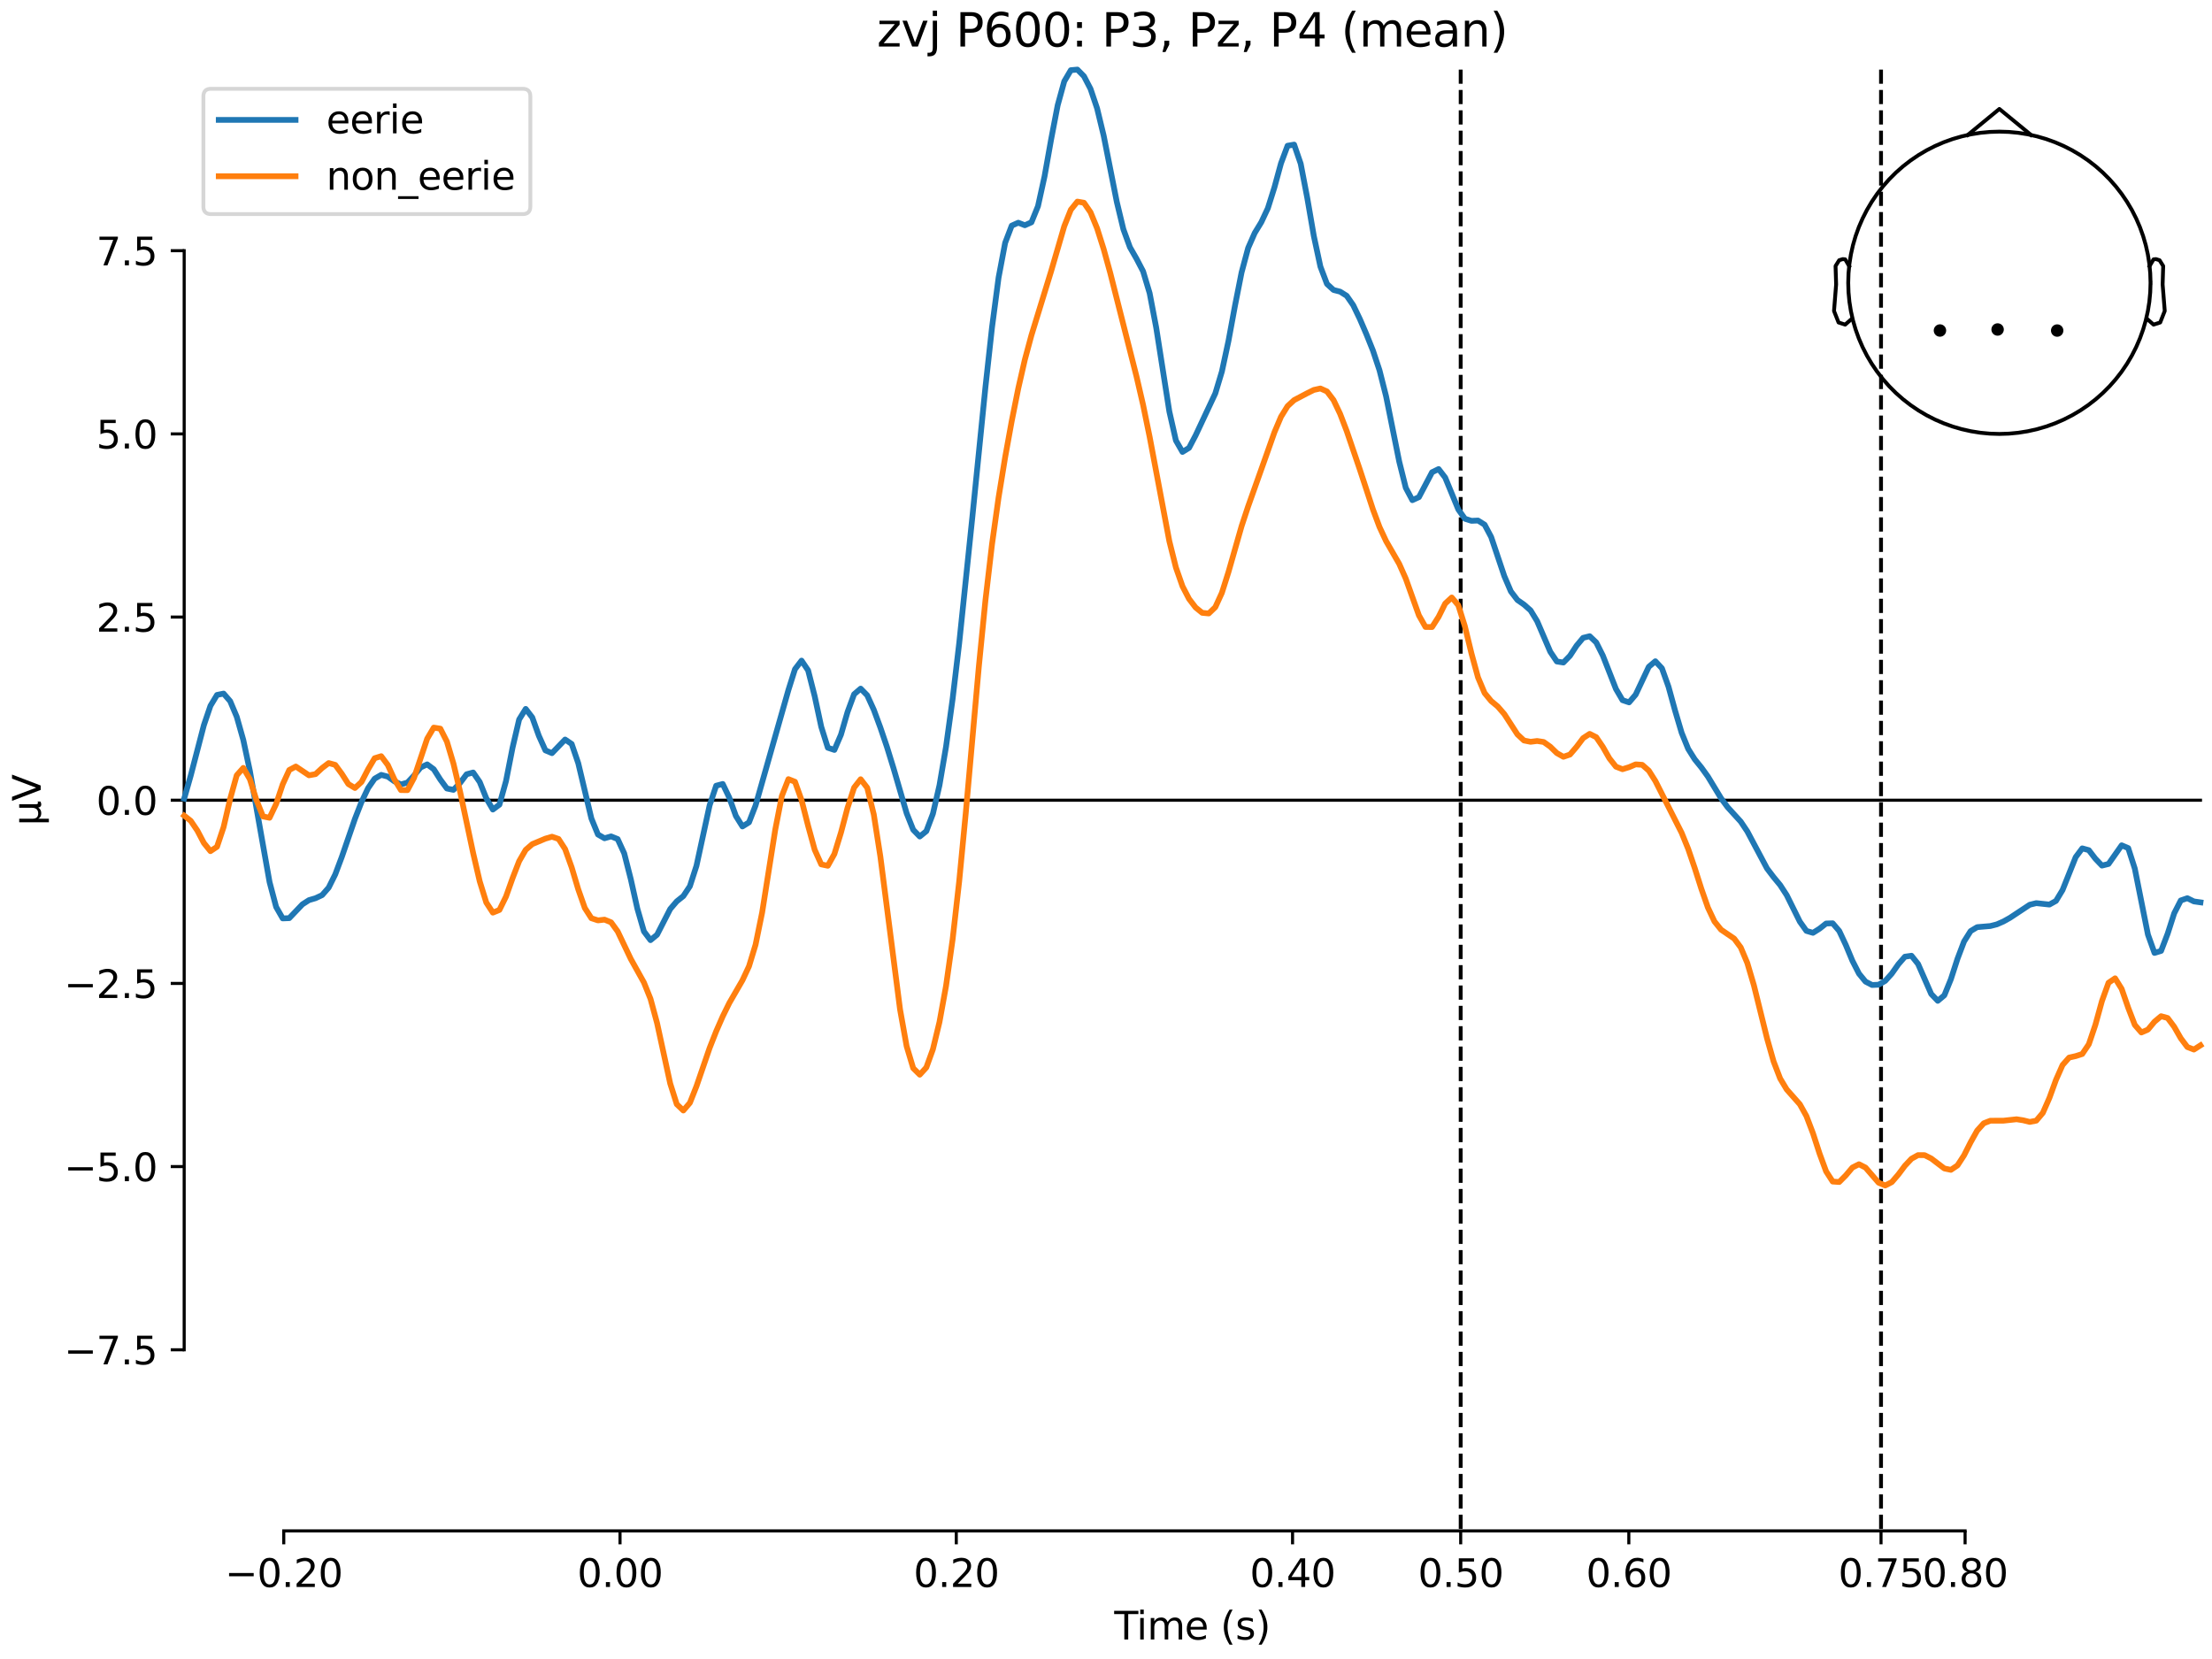 <?xml version="1.0" encoding="utf-8" standalone="no"?>
<!DOCTYPE svg PUBLIC "-//W3C//DTD SVG 1.1//EN"
  "http://www.w3.org/Graphics/SVG/1.1/DTD/svg11.dtd">
<svg xmlns:xlink="http://www.w3.org/1999/xlink" width="576pt" height="432pt" viewBox="0 0 576 432" xmlns="http://www.w3.org/2000/svg" version="1.1">
 <defs>
  <style type="text/css">*{stroke-linejoin: round; stroke-linecap: butt}</style>
 </defs>
 <g id="figure_1">
  <g id="patch_1">
   <path d="M 0 432 
L 576 432 
L 576 0 
L 0 0 
z
" style="fill: #ffffff"/>
  </g>
  <g id="axes_1">
   <g id="patch_2">
    <path d="M 47.961 398.644 
L 573 398.644 
L 573 18.118 
L 47.961 18.118 
L 47.961 398.644 
z
" style="fill: none; opacity: 0"/>
   </g>
   <g id="patch_3">
    <path d="M 47.961 351.479 
L 47.961 65.283 
" style="fill: none; stroke: #000000; stroke-width: 0.8; stroke-linejoin: miter; stroke-linecap: square"/>
   </g>
   <g id="LineCollection_1">
    <path d="M 380.36 18.118 
L 380.36 398.644 
" clip-path="url(#p03a8325d72)" style="fill: none; stroke-dasharray: 3.7,1.6; stroke-dashoffset: 0; stroke: #000000"/>
    <path d="M 489.814 18.118 
L 489.814 398.644 
" clip-path="url(#p03a8325d72)" style="fill: none; stroke-dasharray: 3.7,1.6; stroke-dashoffset: 0; stroke: #000000"/>
   </g>
   <g id="matplotlib.axis_1">
    <g id="xtick_1">
     <g id="line2d_1">
      <defs>
       <path id="m23213d938c" d="M 0 0 
L 0 3.5 
" style="stroke: #000000; stroke-width: 0.8"/>
      </defs>
      <g>
       <use xlink:href="#m23213d938c" x="73.888" y="398.644" style="stroke: #000000; stroke-width: 0.8"/>
      </g>
     </g>
     <g id="text_1">
      <!-- −0.20 -->
      <g transform="translate(58.566 413.242) scale(0.1 -0.1)">
       <defs>
        <path id="DejaVuSans-2212" d="M 678 2272 
L 4684 2272 
L 4684 1741 
L 678 1741 
L 678 2272 
z
" transform="scale(0.016)"/>
        <path id="DejaVuSans-30" d="M 2034 4250 
Q 1547 4250 1301 3770 
Q 1056 3291 1056 2328 
Q 1056 1369 1301 889 
Q 1547 409 2034 409 
Q 2525 409 2770 889 
Q 3016 1369 3016 2328 
Q 3016 3291 2770 3770 
Q 2525 4250 2034 4250 
z
M 2034 4750 
Q 2819 4750 3233 4129 
Q 3647 3509 3647 2328 
Q 3647 1150 3233 529 
Q 2819 -91 2034 -91 
Q 1250 -91 836 529 
Q 422 1150 422 2328 
Q 422 3509 836 4129 
Q 1250 4750 2034 4750 
z
" transform="scale(0.016)"/>
        <path id="DejaVuSans-2e" d="M 684 794 
L 1344 794 
L 1344 0 
L 684 0 
L 684 794 
z
" transform="scale(0.016)"/>
        <path id="DejaVuSans-32" d="M 1228 531 
L 3431 531 
L 3431 0 
L 469 0 
L 469 531 
Q 828 903 1448 1529 
Q 2069 2156 2228 2338 
Q 2531 2678 2651 2914 
Q 2772 3150 2772 3378 
Q 2772 3750 2511 3984 
Q 2250 4219 1831 4219 
Q 1534 4219 1204 4116 
Q 875 4013 500 3803 
L 500 4441 
Q 881 4594 1212 4672 
Q 1544 4750 1819 4750 
Q 2544 4750 2975 4387 
Q 3406 4025 3406 3419 
Q 3406 3131 3298 2873 
Q 3191 2616 2906 2266 
Q 2828 2175 2409 1742 
Q 1991 1309 1228 531 
z
" transform="scale(0.016)"/>
       </defs>
       <use xlink:href="#DejaVuSans-2212"/>
       <use xlink:href="#DejaVuSans-30" transform="translate(83.789 0)"/>
       <use xlink:href="#DejaVuSans-2e" transform="translate(147.412 0)"/>
       <use xlink:href="#DejaVuSans-32" transform="translate(179.199 0)"/>
       <use xlink:href="#DejaVuSans-30" transform="translate(242.822 0)"/>
      </g>
     </g>
    </g>
    <g id="xtick_2">
     <g id="line2d_2">
      <g>
       <use xlink:href="#m23213d938c" x="161.452" y="398.644" style="stroke: #000000; stroke-width: 0.8"/>
      </g>
     </g>
     <g id="text_2">
      <!-- 0.00 -->
      <g transform="translate(150.319 413.242) scale(0.1 -0.1)">
       <use xlink:href="#DejaVuSans-30"/>
       <use xlink:href="#DejaVuSans-2e" transform="translate(63.623 0)"/>
       <use xlink:href="#DejaVuSans-30" transform="translate(95.41 0)"/>
       <use xlink:href="#DejaVuSans-30" transform="translate(159.033 0)"/>
      </g>
     </g>
    </g>
    <g id="xtick_3">
     <g id="line2d_3">
      <g>
       <use xlink:href="#m23213d938c" x="249.015" y="398.644" style="stroke: #000000; stroke-width: 0.8"/>
      </g>
     </g>
     <g id="text_3">
      <!-- 0.20 -->
      <g transform="translate(237.882 413.242) scale(0.1 -0.1)">
       <use xlink:href="#DejaVuSans-30"/>
       <use xlink:href="#DejaVuSans-2e" transform="translate(63.623 0)"/>
       <use xlink:href="#DejaVuSans-32" transform="translate(95.41 0)"/>
       <use xlink:href="#DejaVuSans-30" transform="translate(159.033 0)"/>
      </g>
     </g>
    </g>
    <g id="xtick_4">
     <g id="line2d_4">
      <g>
       <use xlink:href="#m23213d938c" x="336.578" y="398.644" style="stroke: #000000; stroke-width: 0.8"/>
      </g>
     </g>
     <g id="text_4">
      <!-- 0.40 -->
      <g transform="translate(325.446 413.242) scale(0.1 -0.1)">
       <defs>
        <path id="DejaVuSans-34" d="M 2419 4116 
L 825 1625 
L 2419 1625 
L 2419 4116 
z
M 2253 4666 
L 3047 4666 
L 3047 1625 
L 3713 1625 
L 3713 1100 
L 3047 1100 
L 3047 0 
L 2419 0 
L 2419 1100 
L 313 1100 
L 313 1709 
L 2253 4666 
z
" transform="scale(0.016)"/>
       </defs>
       <use xlink:href="#DejaVuSans-30"/>
       <use xlink:href="#DejaVuSans-2e" transform="translate(63.623 0)"/>
       <use xlink:href="#DejaVuSans-34" transform="translate(95.41 0)"/>
       <use xlink:href="#DejaVuSans-30" transform="translate(159.033 0)"/>
      </g>
     </g>
    </g>
    <g id="xtick_5">
     <g id="line2d_5">
      <g>
       <use xlink:href="#m23213d938c" x="380.36" y="398.644" style="stroke: #000000; stroke-width: 0.8"/>
      </g>
     </g>
     <g id="text_5">
      <!-- 0.50 -->
      <g transform="translate(369.227 413.242) scale(0.1 -0.1)">
       <defs>
        <path id="DejaVuSans-35" d="M 691 4666 
L 3169 4666 
L 3169 4134 
L 1269 4134 
L 1269 2991 
Q 1406 3038 1543 3061 
Q 1681 3084 1819 3084 
Q 2600 3084 3056 2656 
Q 3513 2228 3513 1497 
Q 3513 744 3044 326 
Q 2575 -91 1722 -91 
Q 1428 -91 1123 -41 
Q 819 9 494 109 
L 494 744 
Q 775 591 1075 516 
Q 1375 441 1709 441 
Q 2250 441 2565 725 
Q 2881 1009 2881 1497 
Q 2881 1984 2565 2268 
Q 2250 2553 1709 2553 
Q 1456 2553 1204 2497 
Q 953 2441 691 2322 
L 691 4666 
z
" transform="scale(0.016)"/>
       </defs>
       <use xlink:href="#DejaVuSans-30"/>
       <use xlink:href="#DejaVuSans-2e" transform="translate(63.623 0)"/>
       <use xlink:href="#DejaVuSans-35" transform="translate(95.41 0)"/>
       <use xlink:href="#DejaVuSans-30" transform="translate(159.033 0)"/>
      </g>
     </g>
    </g>
    <g id="xtick_6">
     <g id="line2d_6">
      <g>
       <use xlink:href="#m23213d938c" x="424.142" y="398.644" style="stroke: #000000; stroke-width: 0.8"/>
      </g>
     </g>
     <g id="text_6">
      <!-- 0.60 -->
      <g transform="translate(413.009 413.242) scale(0.1 -0.1)">
       <defs>
        <path id="DejaVuSans-36" d="M 2113 2584 
Q 1688 2584 1439 2293 
Q 1191 2003 1191 1497 
Q 1191 994 1439 701 
Q 1688 409 2113 409 
Q 2538 409 2786 701 
Q 3034 994 3034 1497 
Q 3034 2003 2786 2293 
Q 2538 2584 2113 2584 
z
M 3366 4563 
L 3366 3988 
Q 3128 4100 2886 4159 
Q 2644 4219 2406 4219 
Q 1781 4219 1451 3797 
Q 1122 3375 1075 2522 
Q 1259 2794 1537 2939 
Q 1816 3084 2150 3084 
Q 2853 3084 3261 2657 
Q 3669 2231 3669 1497 
Q 3669 778 3244 343 
Q 2819 -91 2113 -91 
Q 1303 -91 875 529 
Q 447 1150 447 2328 
Q 447 3434 972 4092 
Q 1497 4750 2381 4750 
Q 2619 4750 2861 4703 
Q 3103 4656 3366 4563 
z
" transform="scale(0.016)"/>
       </defs>
       <use xlink:href="#DejaVuSans-30"/>
       <use xlink:href="#DejaVuSans-2e" transform="translate(63.623 0)"/>
       <use xlink:href="#DejaVuSans-36" transform="translate(95.41 0)"/>
       <use xlink:href="#DejaVuSans-30" transform="translate(159.033 0)"/>
      </g>
     </g>
    </g>
    <g id="xtick_7">
     <g id="line2d_7">
      <g>
       <use xlink:href="#m23213d938c" x="489.814" y="398.644" style="stroke: #000000; stroke-width: 0.8"/>
      </g>
     </g>
     <g id="text_7">
      <!-- 0.75 -->
      <g transform="translate(478.682 413.242) scale(0.1 -0.1)">
       <defs>
        <path id="DejaVuSans-37" d="M 525 4666 
L 3525 4666 
L 3525 4397 
L 1831 0 
L 1172 0 
L 2766 4134 
L 525 4134 
L 525 4666 
z
" transform="scale(0.016)"/>
       </defs>
       <use xlink:href="#DejaVuSans-30"/>
       <use xlink:href="#DejaVuSans-2e" transform="translate(63.623 0)"/>
       <use xlink:href="#DejaVuSans-37" transform="translate(95.41 0)"/>
       <use xlink:href="#DejaVuSans-35" transform="translate(159.033 0)"/>
      </g>
     </g>
    </g>
    <g id="xtick_8">
     <g id="line2d_8">
      <g>
       <use xlink:href="#m23213d938c" x="511.705" y="398.644" style="stroke: #000000; stroke-width: 0.8"/>
      </g>
     </g>
     <g id="text_8">
      <!-- 0.80 -->
      <g transform="translate(500.573 413.242) scale(0.1 -0.1)">
       <defs>
        <path id="DejaVuSans-38" d="M 2034 2216 
Q 1584 2216 1326 1975 
Q 1069 1734 1069 1313 
Q 1069 891 1326 650 
Q 1584 409 2034 409 
Q 2484 409 2743 651 
Q 3003 894 3003 1313 
Q 3003 1734 2745 1975 
Q 2488 2216 2034 2216 
z
M 1403 2484 
Q 997 2584 770 2862 
Q 544 3141 544 3541 
Q 544 4100 942 4425 
Q 1341 4750 2034 4750 
Q 2731 4750 3128 4425 
Q 3525 4100 3525 3541 
Q 3525 3141 3298 2862 
Q 3072 2584 2669 2484 
Q 3125 2378 3379 2068 
Q 3634 1759 3634 1313 
Q 3634 634 3220 271 
Q 2806 -91 2034 -91 
Q 1263 -91 848 271 
Q 434 634 434 1313 
Q 434 1759 690 2068 
Q 947 2378 1403 2484 
z
M 1172 3481 
Q 1172 3119 1398 2916 
Q 1625 2713 2034 2713 
Q 2441 2713 2670 2916 
Q 2900 3119 2900 3481 
Q 2900 3844 2670 4047 
Q 2441 4250 2034 4250 
Q 1625 4250 1398 4047 
Q 1172 3844 1172 3481 
z
" transform="scale(0.016)"/>
       </defs>
       <use xlink:href="#DejaVuSans-30"/>
       <use xlink:href="#DejaVuSans-2e" transform="translate(63.623 0)"/>
       <use xlink:href="#DejaVuSans-38" transform="translate(95.41 0)"/>
       <use xlink:href="#DejaVuSans-30" transform="translate(159.033 0)"/>
      </g>
     </g>
    </g>
    <g id="text_9">
     <!-- Time (s) -->
     <g transform="translate(290.152 426.92) scale(0.1 -0.1)">
      <defs>
       <path id="DejaVuSans-54" d="M -19 4666 
L 3928 4666 
L 3928 4134 
L 2272 4134 
L 2272 0 
L 1638 0 
L 1638 4134 
L -19 4134 
L -19 4666 
z
" transform="scale(0.016)"/>
       <path id="DejaVuSans-69" d="M 603 3500 
L 1178 3500 
L 1178 0 
L 603 0 
L 603 3500 
z
M 603 4863 
L 1178 4863 
L 1178 4134 
L 603 4134 
L 603 4863 
z
" transform="scale(0.016)"/>
       <path id="DejaVuSans-6d" d="M 3328 2828 
Q 3544 3216 3844 3400 
Q 4144 3584 4550 3584 
Q 5097 3584 5394 3201 
Q 5691 2819 5691 2113 
L 5691 0 
L 5113 0 
L 5113 2094 
Q 5113 2597 4934 2840 
Q 4756 3084 4391 3084 
Q 3944 3084 3684 2787 
Q 3425 2491 3425 1978 
L 3425 0 
L 2847 0 
L 2847 2094 
Q 2847 2600 2669 2842 
Q 2491 3084 2119 3084 
Q 1678 3084 1418 2786 
Q 1159 2488 1159 1978 
L 1159 0 
L 581 0 
L 581 3500 
L 1159 3500 
L 1159 2956 
Q 1356 3278 1631 3431 
Q 1906 3584 2284 3584 
Q 2666 3584 2933 3390 
Q 3200 3197 3328 2828 
z
" transform="scale(0.016)"/>
       <path id="DejaVuSans-65" d="M 3597 1894 
L 3597 1613 
L 953 1613 
Q 991 1019 1311 708 
Q 1631 397 2203 397 
Q 2534 397 2845 478 
Q 3156 559 3463 722 
L 3463 178 
Q 3153 47 2828 -22 
Q 2503 -91 2169 -91 
Q 1331 -91 842 396 
Q 353 884 353 1716 
Q 353 2575 817 3079 
Q 1281 3584 2069 3584 
Q 2775 3584 3186 3129 
Q 3597 2675 3597 1894 
z
M 3022 2063 
Q 3016 2534 2758 2815 
Q 2500 3097 2075 3097 
Q 1594 3097 1305 2825 
Q 1016 2553 972 2059 
L 3022 2063 
z
" transform="scale(0.016)"/>
       <path id="DejaVuSans-20" transform="scale(0.016)"/>
       <path id="DejaVuSans-28" d="M 1984 4856 
Q 1566 4138 1362 3434 
Q 1159 2731 1159 2009 
Q 1159 1288 1364 580 
Q 1569 -128 1984 -844 
L 1484 -844 
Q 1016 -109 783 600 
Q 550 1309 550 2009 
Q 550 2706 781 3412 
Q 1013 4119 1484 4856 
L 1984 4856 
z
" transform="scale(0.016)"/>
       <path id="DejaVuSans-73" d="M 2834 3397 
L 2834 2853 
Q 2591 2978 2328 3040 
Q 2066 3103 1784 3103 
Q 1356 3103 1142 2972 
Q 928 2841 928 2578 
Q 928 2378 1081 2264 
Q 1234 2150 1697 2047 
L 1894 2003 
Q 2506 1872 2764 1633 
Q 3022 1394 3022 966 
Q 3022 478 2636 193 
Q 2250 -91 1575 -91 
Q 1294 -91 989 -36 
Q 684 19 347 128 
L 347 722 
Q 666 556 975 473 
Q 1284 391 1588 391 
Q 1994 391 2212 530 
Q 2431 669 2431 922 
Q 2431 1156 2273 1281 
Q 2116 1406 1581 1522 
L 1381 1569 
Q 847 1681 609 1914 
Q 372 2147 372 2553 
Q 372 3047 722 3315 
Q 1072 3584 1716 3584 
Q 2034 3584 2315 3537 
Q 2597 3491 2834 3397 
z
" transform="scale(0.016)"/>
       <path id="DejaVuSans-29" d="M 513 4856 
L 1013 4856 
Q 1481 4119 1714 3412 
Q 1947 2706 1947 2009 
Q 1947 1309 1714 600 
Q 1481 -109 1013 -844 
L 513 -844 
Q 928 -128 1133 580 
Q 1338 1288 1338 2009 
Q 1338 2731 1133 3434 
Q 928 4138 513 4856 
z
" transform="scale(0.016)"/>
      </defs>
      <use xlink:href="#DejaVuSans-54"/>
      <use xlink:href="#DejaVuSans-69" transform="translate(57.959 0)"/>
      <use xlink:href="#DejaVuSans-6d" transform="translate(85.742 0)"/>
      <use xlink:href="#DejaVuSans-65" transform="translate(183.154 0)"/>
      <use xlink:href="#DejaVuSans-20" transform="translate(244.678 0)"/>
      <use xlink:href="#DejaVuSans-28" transform="translate(276.465 0)"/>
      <use xlink:href="#DejaVuSans-73" transform="translate(315.479 0)"/>
      <use xlink:href="#DejaVuSans-29" transform="translate(367.578 0)"/>
     </g>
    </g>
   </g>
   <g id="matplotlib.axis_2">
    <g id="ytick_1">
     <g id="line2d_9">
      <defs>
       <path id="m10828d8201" d="M 0 0 
L -3.5 0 
" style="stroke: #000000; stroke-width: 0.8"/>
      </defs>
      <g>
       <use xlink:href="#m10828d8201" x="47.961" y="351.479" style="stroke: #000000; stroke-width: 0.8"/>
      </g>
     </g>
     <g id="text_10">
      <!-- −7.5 -->
      <g transform="translate(16.678 355.278) scale(0.1 -0.1)">
       <use xlink:href="#DejaVuSans-2212"/>
       <use xlink:href="#DejaVuSans-37" transform="translate(83.789 0)"/>
       <use xlink:href="#DejaVuSans-2e" transform="translate(147.412 0)"/>
       <use xlink:href="#DejaVuSans-35" transform="translate(179.199 0)"/>
      </g>
     </g>
    </g>
    <g id="ytick_2">
     <g id="line2d_10">
      <g>
       <use xlink:href="#m10828d8201" x="47.961" y="303.78" style="stroke: #000000; stroke-width: 0.8"/>
      </g>
     </g>
     <g id="text_11">
      <!-- −5.0 -->
      <g transform="translate(16.678 307.579) scale(0.1 -0.1)">
       <use xlink:href="#DejaVuSans-2212"/>
       <use xlink:href="#DejaVuSans-35" transform="translate(83.789 0)"/>
       <use xlink:href="#DejaVuSans-2e" transform="translate(147.412 0)"/>
       <use xlink:href="#DejaVuSans-30" transform="translate(179.199 0)"/>
      </g>
     </g>
    </g>
    <g id="ytick_3">
     <g id="line2d_11">
      <g>
       <use xlink:href="#m10828d8201" x="47.961" y="256.08" style="stroke: #000000; stroke-width: 0.8"/>
      </g>
     </g>
     <g id="text_12">
      <!-- −2.5 -->
      <g transform="translate(16.678 259.879) scale(0.1 -0.1)">
       <use xlink:href="#DejaVuSans-2212"/>
       <use xlink:href="#DejaVuSans-32" transform="translate(83.789 0)"/>
       <use xlink:href="#DejaVuSans-2e" transform="translate(147.412 0)"/>
       <use xlink:href="#DejaVuSans-35" transform="translate(179.199 0)"/>
      </g>
     </g>
    </g>
    <g id="ytick_4">
     <g id="line2d_12">
      <g>
       <use xlink:href="#m10828d8201" x="47.961" y="208.381" style="stroke: #000000; stroke-width: 0.8"/>
      </g>
     </g>
     <g id="text_13">
      <!-- 0.0 -->
      <g transform="translate(25.058 212.18) scale(0.1 -0.1)">
       <use xlink:href="#DejaVuSans-30"/>
       <use xlink:href="#DejaVuSans-2e" transform="translate(63.623 0)"/>
       <use xlink:href="#DejaVuSans-30" transform="translate(95.41 0)"/>
      </g>
     </g>
    </g>
    <g id="ytick_5">
     <g id="line2d_13">
      <g>
       <use xlink:href="#m10828d8201" x="47.961" y="160.682" style="stroke: #000000; stroke-width: 0.8"/>
      </g>
     </g>
     <g id="text_14">
      <!-- 2.5 -->
      <g transform="translate(25.058 164.481) scale(0.1 -0.1)">
       <use xlink:href="#DejaVuSans-32"/>
       <use xlink:href="#DejaVuSans-2e" transform="translate(63.623 0)"/>
       <use xlink:href="#DejaVuSans-35" transform="translate(95.41 0)"/>
      </g>
     </g>
    </g>
    <g id="ytick_6">
     <g id="line2d_14">
      <g>
       <use xlink:href="#m10828d8201" x="47.961" y="112.982" style="stroke: #000000; stroke-width: 0.8"/>
      </g>
     </g>
     <g id="text_15">
      <!-- 5.0 -->
      <g transform="translate(25.058 116.781) scale(0.1 -0.1)">
       <use xlink:href="#DejaVuSans-35"/>
       <use xlink:href="#DejaVuSans-2e" transform="translate(63.623 0)"/>
       <use xlink:href="#DejaVuSans-30" transform="translate(95.41 0)"/>
      </g>
     </g>
    </g>
    <g id="ytick_7">
     <g id="line2d_15">
      <g>
       <use xlink:href="#m10828d8201" x="47.961" y="65.283" style="stroke: #000000; stroke-width: 0.8"/>
      </g>
     </g>
     <g id="text_16">
      <!-- 7.5 -->
      <g transform="translate(25.058 69.082) scale(0.1 -0.1)">
       <use xlink:href="#DejaVuSans-37"/>
       <use xlink:href="#DejaVuSans-2e" transform="translate(63.623 0)"/>
       <use xlink:href="#DejaVuSans-35" transform="translate(95.41 0)"/>
      </g>
     </g>
    </g>
    <g id="text_17">
     <!-- µV -->
     <g transform="translate(10.599 214.982) rotate(-90) scale(0.1 -0.1)">
      <defs>
       <path id="DejaVuSans-b5" d="M 544 -1331 
L 544 3500 
L 1119 3500 
L 1119 1325 
Q 1119 872 1334 640 
Q 1550 409 1972 409 
Q 2434 409 2667 671 
Q 2900 934 2900 1459 
L 2900 3500 
L 3475 3500 
L 3475 806 
Q 3475 619 3529 530 
Q 3584 441 3700 441 
Q 3728 441 3778 458 
Q 3828 475 3916 513 
L 3916 50 
Q 3788 -22 3673 -56 
Q 3559 -91 3450 -91 
Q 3234 -91 3106 31 
Q 2978 153 2931 403 
Q 2775 156 2548 32 
Q 2322 -91 2016 -91 
Q 1697 -91 1473 31 
Q 1250 153 1119 397 
L 1119 -1331 
L 544 -1331 
z
" transform="scale(0.016)"/>
       <path id="DejaVuSans-56" d="M 1831 0 
L 50 4666 
L 709 4666 
L 2188 738 
L 3669 4666 
L 4325 4666 
L 2547 0 
L 1831 0 
z
" transform="scale(0.016)"/>
      </defs>
      <use xlink:href="#DejaVuSans-b5"/>
      <use xlink:href="#DejaVuSans-56" transform="translate(63.623 0)"/>
     </g>
    </g>
   </g>
   <g id="patch_4">
    <path d="M 73.888 398.644 
L 511.705 398.644 
" style="fill: none; stroke: #000000; stroke-width: 0.8; stroke-linejoin: miter; stroke-linecap: square"/>
   </g>
   <g id="patch_5">
    <path d="M 47.961 208.381 
L 573 208.381 
" style="fill: none; stroke: #000000; stroke-width: 0.8; stroke-linejoin: miter; stroke-linecap: square"/>
   </g>
   <g id="text_18">
    <!-- zvj P600: P3, Pz, P4 (mean) -->
    <g transform="translate(228.339 12.118) scale(0.12 -0.12)">
     <defs>
      <path id="DejaVuSans-7a" d="M 353 3500 
L 3084 3500 
L 3084 2975 
L 922 459 
L 3084 459 
L 3084 0 
L 275 0 
L 275 525 
L 2438 3041 
L 353 3041 
L 353 3500 
z
" transform="scale(0.016)"/>
      <path id="DejaVuSans-76" d="M 191 3500 
L 800 3500 
L 1894 563 
L 2988 3500 
L 3597 3500 
L 2284 0 
L 1503 0 
L 191 3500 
z
" transform="scale(0.016)"/>
      <path id="DejaVuSans-6a" d="M 603 3500 
L 1178 3500 
L 1178 -63 
Q 1178 -731 923 -1031 
Q 669 -1331 103 -1331 
L -116 -1331 
L -116 -844 
L 38 -844 
Q 366 -844 484 -692 
Q 603 -541 603 -63 
L 603 3500 
z
M 603 4863 
L 1178 4863 
L 1178 4134 
L 603 4134 
L 603 4863 
z
" transform="scale(0.016)"/>
      <path id="DejaVuSans-50" d="M 1259 4147 
L 1259 2394 
L 2053 2394 
Q 2494 2394 2734 2622 
Q 2975 2850 2975 3272 
Q 2975 3691 2734 3919 
Q 2494 4147 2053 4147 
L 1259 4147 
z
M 628 4666 
L 2053 4666 
Q 2838 4666 3239 4311 
Q 3641 3956 3641 3272 
Q 3641 2581 3239 2228 
Q 2838 1875 2053 1875 
L 1259 1875 
L 1259 0 
L 628 0 
L 628 4666 
z
" transform="scale(0.016)"/>
      <path id="DejaVuSans-3a" d="M 750 794 
L 1409 794 
L 1409 0 
L 750 0 
L 750 794 
z
M 750 3309 
L 1409 3309 
L 1409 2516 
L 750 2516 
L 750 3309 
z
" transform="scale(0.016)"/>
      <path id="DejaVuSans-33" d="M 2597 2516 
Q 3050 2419 3304 2112 
Q 3559 1806 3559 1356 
Q 3559 666 3084 287 
Q 2609 -91 1734 -91 
Q 1441 -91 1130 -33 
Q 819 25 488 141 
L 488 750 
Q 750 597 1062 519 
Q 1375 441 1716 441 
Q 2309 441 2620 675 
Q 2931 909 2931 1356 
Q 2931 1769 2642 2001 
Q 2353 2234 1838 2234 
L 1294 2234 
L 1294 2753 
L 1863 2753 
Q 2328 2753 2575 2939 
Q 2822 3125 2822 3475 
Q 2822 3834 2567 4026 
Q 2313 4219 1838 4219 
Q 1578 4219 1281 4162 
Q 984 4106 628 3988 
L 628 4550 
Q 988 4650 1302 4700 
Q 1616 4750 1894 4750 
Q 2613 4750 3031 4423 
Q 3450 4097 3450 3541 
Q 3450 3153 3228 2886 
Q 3006 2619 2597 2516 
z
" transform="scale(0.016)"/>
      <path id="DejaVuSans-2c" d="M 750 794 
L 1409 794 
L 1409 256 
L 897 -744 
L 494 -744 
L 750 256 
L 750 794 
z
" transform="scale(0.016)"/>
      <path id="DejaVuSans-61" d="M 2194 1759 
Q 1497 1759 1228 1600 
Q 959 1441 959 1056 
Q 959 750 1161 570 
Q 1363 391 1709 391 
Q 2188 391 2477 730 
Q 2766 1069 2766 1631 
L 2766 1759 
L 2194 1759 
z
M 3341 1997 
L 3341 0 
L 2766 0 
L 2766 531 
Q 2569 213 2275 61 
Q 1981 -91 1556 -91 
Q 1019 -91 701 211 
Q 384 513 384 1019 
Q 384 1609 779 1909 
Q 1175 2209 1959 2209 
L 2766 2209 
L 2766 2266 
Q 2766 2663 2505 2880 
Q 2244 3097 1772 3097 
Q 1472 3097 1187 3025 
Q 903 2953 641 2809 
L 641 3341 
Q 956 3463 1253 3523 
Q 1550 3584 1831 3584 
Q 2591 3584 2966 3190 
Q 3341 2797 3341 1997 
z
" transform="scale(0.016)"/>
      <path id="DejaVuSans-6e" d="M 3513 2113 
L 3513 0 
L 2938 0 
L 2938 2094 
Q 2938 2591 2744 2837 
Q 2550 3084 2163 3084 
Q 1697 3084 1428 2787 
Q 1159 2491 1159 1978 
L 1159 0 
L 581 0 
L 581 3500 
L 1159 3500 
L 1159 2956 
Q 1366 3272 1645 3428 
Q 1925 3584 2291 3584 
Q 2894 3584 3203 3211 
Q 3513 2838 3513 2113 
z
" transform="scale(0.016)"/>
     </defs>
     <use xlink:href="#DejaVuSans-7a"/>
     <use xlink:href="#DejaVuSans-76" transform="translate(52.49 0)"/>
     <use xlink:href="#DejaVuSans-6a" transform="translate(111.67 0)"/>
     <use xlink:href="#DejaVuSans-20" transform="translate(139.453 0)"/>
     <use xlink:href="#DejaVuSans-50" transform="translate(171.24 0)"/>
     <use xlink:href="#DejaVuSans-36" transform="translate(231.543 0)"/>
     <use xlink:href="#DejaVuSans-30" transform="translate(295.166 0)"/>
     <use xlink:href="#DejaVuSans-30" transform="translate(358.789 0)"/>
     <use xlink:href="#DejaVuSans-3a" transform="translate(422.412 0)"/>
     <use xlink:href="#DejaVuSans-20" transform="translate(456.104 0)"/>
     <use xlink:href="#DejaVuSans-50" transform="translate(487.891 0)"/>
     <use xlink:href="#DejaVuSans-33" transform="translate(548.193 0)"/>
     <use xlink:href="#DejaVuSans-2c" transform="translate(611.816 0)"/>
     <use xlink:href="#DejaVuSans-20" transform="translate(643.604 0)"/>
     <use xlink:href="#DejaVuSans-50" transform="translate(675.391 0)"/>
     <use xlink:href="#DejaVuSans-7a" transform="translate(735.693 0)"/>
     <use xlink:href="#DejaVuSans-2c" transform="translate(788.184 0)"/>
     <use xlink:href="#DejaVuSans-20" transform="translate(819.971 0)"/>
     <use xlink:href="#DejaVuSans-50" transform="translate(851.758 0)"/>
     <use xlink:href="#DejaVuSans-34" transform="translate(912.061 0)"/>
     <use xlink:href="#DejaVuSans-20" transform="translate(975.684 0)"/>
     <use xlink:href="#DejaVuSans-28" transform="translate(1007.471 0)"/>
     <use xlink:href="#DejaVuSans-6d" transform="translate(1046.484 0)"/>
     <use xlink:href="#DejaVuSans-65" transform="translate(1143.896 0)"/>
     <use xlink:href="#DejaVuSans-61" transform="translate(1205.42 0)"/>
     <use xlink:href="#DejaVuSans-6e" transform="translate(1266.699 0)"/>
     <use xlink:href="#DejaVuSans-29" transform="translate(1330.078 0)"/>
    </g>
   </g>
   <g id="legend_1">
    <g id="patch_6">
     <path d="M 54.961 55.753 
L 136.103 55.753 
Q 138.103 55.753 138.103 53.753 
L 138.103 25.118 
Q 138.103 23.118 136.103 23.118 
L 54.961 23.118 
Q 52.961 23.118 52.961 25.118 
L 52.961 53.753 
Q 52.961 55.753 54.961 55.753 
z
" style="fill: #ffffff; opacity: 0.8; stroke: #cccccc; stroke-linejoin: miter"/>
    </g>
    <g id="line2d_16">
     <path d="M 56.961 31.217 
L 66.961 31.217 
L 76.961 31.217 
" style="fill: none; stroke: #1f77b4; stroke-width: 1.5; stroke-linecap: square"/>
    </g>
    <g id="text_19">
     <!-- eerie -->
     <g transform="translate(84.961 34.717) scale(0.1 -0.1)">
      <defs>
       <path id="DejaVuSans-72" d="M 2631 2963 
Q 2534 3019 2420 3045 
Q 2306 3072 2169 3072 
Q 1681 3072 1420 2755 
Q 1159 2438 1159 1844 
L 1159 0 
L 581 0 
L 581 3500 
L 1159 3500 
L 1159 2956 
Q 1341 3275 1631 3429 
Q 1922 3584 2338 3584 
Q 2397 3584 2469 3576 
Q 2541 3569 2628 3553 
L 2631 2963 
z
" transform="scale(0.016)"/>
      </defs>
      <use xlink:href="#DejaVuSans-65"/>
      <use xlink:href="#DejaVuSans-65" transform="translate(61.523 0)"/>
      <use xlink:href="#DejaVuSans-72" transform="translate(123.047 0)"/>
      <use xlink:href="#DejaVuSans-69" transform="translate(164.16 0)"/>
      <use xlink:href="#DejaVuSans-65" transform="translate(191.943 0)"/>
     </g>
    </g>
    <g id="line2d_17">
     <path d="M 56.961 45.895 
L 66.961 45.895 
L 76.961 45.895 
" style="fill: none; stroke: #ff7f0e; stroke-width: 1.5; stroke-linecap: square"/>
    </g>
    <g id="text_20">
     <!-- non_eerie -->
     <g transform="translate(84.961 49.395) scale(0.1 -0.1)">
      <defs>
       <path id="DejaVuSans-6f" d="M 1959 3097 
Q 1497 3097 1228 2736 
Q 959 2375 959 1747 
Q 959 1119 1226 758 
Q 1494 397 1959 397 
Q 2419 397 2687 759 
Q 2956 1122 2956 1747 
Q 2956 2369 2687 2733 
Q 2419 3097 1959 3097 
z
M 1959 3584 
Q 2709 3584 3137 3096 
Q 3566 2609 3566 1747 
Q 3566 888 3137 398 
Q 2709 -91 1959 -91 
Q 1206 -91 779 398 
Q 353 888 353 1747 
Q 353 2609 779 3096 
Q 1206 3584 1959 3584 
z
" transform="scale(0.016)"/>
       <path id="DejaVuSans-5f" d="M 3263 -1063 
L 3263 -1509 
L -63 -1509 
L -63 -1063 
L 3263 -1063 
z
" transform="scale(0.016)"/>
      </defs>
      <use xlink:href="#DejaVuSans-6e"/>
      <use xlink:href="#DejaVuSans-6f" transform="translate(63.379 0)"/>
      <use xlink:href="#DejaVuSans-6e" transform="translate(124.561 0)"/>
      <use xlink:href="#DejaVuSans-5f" transform="translate(187.939 0)"/>
      <use xlink:href="#DejaVuSans-65" transform="translate(237.939 0)"/>
      <use xlink:href="#DejaVuSans-65" transform="translate(299.463 0)"/>
      <use xlink:href="#DejaVuSans-72" transform="translate(360.986 0)"/>
      <use xlink:href="#DejaVuSans-69" transform="translate(402.1 0)"/>
      <use xlink:href="#DejaVuSans-65" transform="translate(429.883 0)"/>
     </g>
    </g>
   </g>
   <g id="line2d_18">
    <path d="M 47.961 207.96 
L 49.671 201.944 
L 53.092 188.819 
L 54.802 183.787 
L 56.512 180.957 
L 58.223 180.605 
L 59.933 182.579 
L 61.643 186.632 
L 63.353 192.681 
L 65.063 200.711 
L 70.194 229.701 
L 71.904 236.162 
L 73.615 239.152 
L 75.325 239.082 
L 78.745 235.492 
L 80.455 234.393 
L 82.166 233.89 
L 83.876 233.088 
L 85.586 231.131 
L 87.296 227.694 
L 89.007 223.134 
L 92.427 213.22 
L 94.137 208.836 
L 95.847 205.228 
L 97.558 202.763 
L 99.268 201.776 
L 100.978 202.226 
L 102.688 203.447 
L 104.399 204.271 
L 106.109 203.773 
L 107.819 201.938 
L 109.529 199.852 
L 111.239 199.043 
L 112.95 200.308 
L 114.66 202.998 
L 116.37 205.325 
L 118.08 205.677 
L 119.791 203.896 
L 121.501 201.617 
L 123.211 201.155 
L 124.921 203.637 
L 126.631 207.873 
L 128.342 210.804 
L 130.052 209.529 
L 131.762 203.387 
L 133.472 194.67 
L 135.183 187.354 
L 136.893 184.597 
L 138.603 186.821 
L 140.313 191.584 
L 142.023 195.392 
L 143.734 196.118 
L 147.154 192.569 
L 148.864 193.725 
L 150.575 198.738 
L 153.995 213.122 
L 155.705 217.301 
L 157.415 218.283 
L 159.126 217.797 
L 160.836 218.486 
L 162.546 222.218 
L 164.256 228.932 
L 165.967 236.61 
L 167.677 242.535 
L 169.387 244.81 
L 171.097 243.399 
L 174.518 236.71 
L 176.228 234.709 
L 177.938 233.343 
L 179.648 230.762 
L 181.359 225.455 
L 184.779 209.715 
L 186.489 204.593 
L 188.199 204.145 
L 189.91 207.709 
L 191.62 212.472 
L 193.33 215.209 
L 195.04 214.142 
L 196.751 209.726 
L 205.302 179.673 
L 207.012 174.253 
L 208.722 172.021 
L 210.432 174.563 
L 212.143 181.286 
L 213.853 189.259 
L 215.563 194.708 
L 217.273 195.28 
L 218.984 191.304 
L 220.694 185.413 
L 222.404 180.781 
L 224.114 179.313 
L 225.824 181.059 
L 227.535 184.827 
L 229.245 189.453 
L 230.955 194.492 
L 232.665 200.03 
L 236.086 211.764 
L 237.796 216.07 
L 239.506 217.826 
L 241.216 216.436 
L 242.927 211.907 
L 244.637 204.485 
L 246.347 194.441 
L 248.057 182.013 
L 249.768 167.547 
L 253.188 134.731 
L 256.608 100.791 
L 258.319 85.252 
L 260.029 72.281 
L 261.739 63.238 
L 263.449 58.758 
L 265.16 57.993 
L 266.87 58.657 
L 268.58 57.893 
L 270.29 53.691 
L 272 45.919 
L 273.711 36.302 
L 275.421 27.398 
L 277.131 21.18 
L 278.841 18.275 
L 280.552 18.118 
L 282.262 19.852 
L 283.972 23.14 
L 285.682 28.212 
L 287.392 35.305 
L 290.813 52.582 
L 292.523 59.695 
L 294.233 64.383 
L 295.944 67.368 
L 297.654 70.644 
L 299.364 76.339 
L 301.074 85.314 
L 304.495 107.164 
L 306.205 114.705 
L 307.915 117.686 
L 309.625 116.626 
L 311.336 113.371 
L 316.466 102.436 
L 318.176 96.751 
L 319.887 88.806 
L 321.597 79.558 
L 323.307 70.924 
L 325.017 64.56 
L 326.728 60.668 
L 328.438 57.866 
L 330.148 54.224 
L 331.858 48.788 
L 333.568 42.529 
L 335.279 37.951 
L 336.989 37.654 
L 338.699 42.625 
L 340.409 51.544 
L 342.12 61.466 
L 343.83 69.418 
L 345.54 73.936 
L 347.25 75.507 
L 348.96 75.944 
L 350.671 77.017 
L 352.381 79.481 
L 354.091 83.037 
L 355.801 87.016 
L 357.512 91.289 
L 359.222 96.433 
L 360.932 103.186 
L 364.353 120.183 
L 366.063 127.032 
L 367.773 130.24 
L 369.483 129.459 
L 372.904 122.973 
L 374.614 122.135 
L 376.324 124.357 
L 379.745 132.666 
L 381.455 135.076 
L 383.165 135.621 
L 384.875 135.549 
L 386.585 136.62 
L 388.296 139.833 
L 391.716 150.008 
L 393.426 153.999 
L 395.137 156.242 
L 396.847 157.433 
L 398.557 158.944 
L 400.267 161.75 
L 403.688 169.711 
L 405.398 172.248 
L 407.108 172.52 
L 408.818 170.764 
L 410.529 168.144 
L 412.239 166.091 
L 413.949 165.667 
L 415.659 167.292 
L 417.369 170.696 
L 420.79 179.407 
L 422.5 182.324 
L 424.21 182.897 
L 425.921 180.884 
L 429.341 173.632 
L 431.051 172.188 
L 432.761 174.02 
L 434.472 178.81 
L 436.182 185.031 
L 437.892 190.805 
L 439.602 195.012 
L 441.313 197.729 
L 443.023 199.837 
L 444.733 202.215 
L 448.153 207.858 
L 449.864 210.188 
L 453.284 213.941 
L 454.994 216.491 
L 460.125 226.141 
L 461.835 228.393 
L 463.545 230.46 
L 465.256 233.095 
L 468.676 239.996 
L 470.386 242.401 
L 472.097 242.907 
L 473.807 241.827 
L 475.517 240.48 
L 477.227 240.423 
L 478.937 242.425 
L 480.648 246.077 
L 482.358 250.173 
L 484.068 253.525 
L 485.778 255.612 
L 487.489 256.495 
L 489.199 256.413 
L 490.909 255.423 
L 492.619 253.519 
L 494.329 251.091 
L 496.04 249.118 
L 497.75 248.874 
L 499.46 251.016 
L 502.881 258.824 
L 504.591 260.614 
L 506.301 259.184 
L 508.011 254.973 
L 509.721 249.677 
L 511.432 245.167 
L 513.142 242.451 
L 514.852 241.427 
L 518.273 241.136 
L 519.983 240.699 
L 521.693 239.948 
L 523.403 238.991 
L 528.534 235.593 
L 530.244 235.175 
L 533.665 235.545 
L 535.375 234.592 
L 537.085 231.759 
L 540.506 223.195 
L 542.216 220.909 
L 543.926 221.381 
L 545.636 223.605 
L 547.346 225.399 
L 549.057 224.973 
L 552.477 220.111 
L 554.187 220.845 
L 555.898 226.178 
L 559.318 243.359 
L 561.028 248.141 
L 562.738 247.619 
L 564.449 243.136 
L 566.159 237.816 
L 567.869 234.474 
L 569.579 233.887 
L 571.29 234.728 
L 573 234.97 
L 573 234.97 
" style="fill: none; stroke: #1f77b4; stroke-width: 1.5; stroke-linecap: square"/>
   </g>
   <g id="line2d_19">
    <path d="M 47.961 212.395 
L 49.671 213.745 
L 51.382 216.269 
L 53.092 219.517 
L 54.802 221.638 
L 56.512 220.493 
L 58.223 215.377 
L 59.933 208.03 
L 61.643 201.88 
L 63.353 199.96 
L 65.063 202.888 
L 66.774 208.338 
L 68.484 212.596 
L 70.194 212.942 
L 71.904 209.355 
L 73.615 204.238 
L 75.325 200.503 
L 77.035 199.6 
L 80.455 201.887 
L 82.166 201.581 
L 83.876 199.995 
L 85.586 198.698 
L 87.296 199.169 
L 89.007 201.496 
L 90.717 204.17 
L 92.427 205.191 
L 94.137 203.621 
L 95.847 200.322 
L 97.558 197.436 
L 99.268 196.909 
L 100.978 199.193 
L 102.688 202.922 
L 104.399 205.738 
L 106.109 205.749 
L 107.819 202.545 
L 111.239 192.351 
L 112.95 189.467 
L 114.66 189.741 
L 116.37 193.108 
L 118.08 198.844 
L 119.791 206.074 
L 123.211 222.162 
L 124.921 229.509 
L 126.631 235.024 
L 128.342 237.649 
L 130.052 236.944 
L 131.762 233.466 
L 133.472 228.666 
L 135.183 224.254 
L 136.893 221.293 
L 138.603 219.813 
L 142.023 218.378 
L 143.734 217.878 
L 145.444 218.459 
L 147.154 221.097 
L 148.864 225.863 
L 150.575 231.584 
L 152.285 236.438 
L 153.995 239.104 
L 155.705 239.666 
L 157.415 239.473 
L 159.126 240.17 
L 160.836 242.531 
L 164.256 249.702 
L 167.677 255.843 
L 169.387 260.086 
L 171.097 266.404 
L 174.518 282.139 
L 176.228 287.537 
L 177.938 289.175 
L 179.648 287.175 
L 181.359 282.853 
L 184.779 272.906 
L 186.489 268.558 
L 188.199 264.658 
L 189.91 261.183 
L 193.33 255.267 
L 195.04 251.614 
L 196.751 245.98 
L 198.461 237.605 
L 201.881 216.009 
L 203.592 207.265 
L 205.302 202.889 
L 207.012 203.568 
L 208.722 208.339 
L 210.432 215.052 
L 212.143 221.271 
L 213.853 225.08 
L 215.563 225.444 
L 217.273 222.382 
L 218.984 216.807 
L 220.694 210.368 
L 222.404 205.096 
L 224.114 202.91 
L 225.824 205.135 
L 227.535 212.09 
L 229.245 223.053 
L 234.376 262.885 
L 236.086 272.439 
L 237.796 278.15 
L 239.506 279.847 
L 241.216 277.966 
L 242.927 273.228 
L 244.637 266.138 
L 246.347 256.735 
L 248.057 244.639 
L 249.768 229.54 
L 251.478 211.764 
L 254.898 173.487 
L 256.608 156.301 
L 258.319 141.716 
L 260.029 129.544 
L 261.739 119.066 
L 263.449 109.655 
L 265.16 101.126 
L 266.87 93.653 
L 268.58 87.309 
L 273.711 70.623 
L 277.131 58.902 
L 278.841 54.618 
L 280.552 52.498 
L 282.262 52.798 
L 283.972 55.284 
L 285.682 59.456 
L 287.392 64.854 
L 289.103 71.068 
L 295.944 98.027 
L 297.654 105.416 
L 299.364 113.756 
L 304.495 140.935 
L 306.205 147.775 
L 307.915 152.661 
L 309.625 155.953 
L 311.336 158.189 
L 313.046 159.576 
L 314.756 159.745 
L 316.466 158.105 
L 318.176 154.374 
L 319.887 148.967 
L 323.307 137.007 
L 325.017 131.843 
L 330.148 117.411 
L 331.858 112.565 
L 333.568 108.529 
L 335.279 105.762 
L 336.989 104.185 
L 340.409 102.383 
L 342.12 101.535 
L 343.83 101.158 
L 345.54 101.925 
L 347.25 104.175 
L 348.96 107.762 
L 350.671 112.215 
L 354.091 122.24 
L 357.512 132.663 
L 359.222 137.234 
L 360.932 140.898 
L 364.353 146.834 
L 366.063 150.687 
L 369.483 160.243 
L 371.193 163.26 
L 372.904 163.282 
L 374.614 160.611 
L 376.324 157.167 
L 378.034 155.584 
L 379.745 157.614 
L 381.455 163.098 
L 383.165 170.155 
L 384.875 176.405 
L 386.585 180.461 
L 388.296 182.546 
L 390.006 183.967 
L 391.716 185.937 
L 395.137 191.233 
L 396.847 192.826 
L 398.557 193.164 
L 400.267 192.95 
L 401.977 193.212 
L 403.688 194.439 
L 405.398 196.1 
L 407.108 197.068 
L 408.818 196.483 
L 410.529 194.482 
L 412.239 192.211 
L 413.949 191.095 
L 415.659 191.958 
L 417.369 194.477 
L 419.08 197.473 
L 420.79 199.641 
L 422.5 200.3 
L 424.21 199.772 
L 425.921 199.04 
L 427.631 199.161 
L 429.341 200.662 
L 431.051 203.367 
L 437.892 216.862 
L 439.602 221.062 
L 441.313 226.069 
L 443.023 231.43 
L 444.733 236.322 
L 446.443 239.948 
L 448.153 242.08 
L 451.574 244.408 
L 453.284 246.709 
L 454.994 250.76 
L 456.705 256.547 
L 460.125 270.363 
L 461.835 276.388 
L 463.545 280.839 
L 465.256 283.694 
L 468.676 287.55 
L 470.386 290.623 
L 472.097 295.112 
L 473.807 300.379 
L 475.517 305.024 
L 477.227 307.673 
L 478.937 307.79 
L 480.648 306.061 
L 482.358 304.032 
L 484.068 303.161 
L 485.778 304.033 
L 489.199 307.983 
L 490.909 308.695 
L 492.619 307.823 
L 494.329 305.832 
L 496.04 303.549 
L 497.75 301.736 
L 499.46 300.788 
L 501.17 300.8 
L 502.881 301.664 
L 506.301 304.267 
L 508.011 304.624 
L 509.721 303.479 
L 511.432 300.85 
L 513.142 297.453 
L 514.852 294.403 
L 516.562 292.5 
L 518.273 291.832 
L 521.693 291.822 
L 525.114 291.453 
L 526.824 291.721 
L 528.534 292.147 
L 530.244 291.813 
L 531.954 289.782 
L 533.665 285.893 
L 535.375 281.192 
L 537.085 277.329 
L 538.795 275.392 
L 540.506 275.007 
L 542.216 274.457 
L 543.926 271.916 
L 545.636 266.851 
L 547.346 260.654 
L 549.057 255.907 
L 550.767 254.749 
L 552.477 257.505 
L 554.187 262.437 
L 555.898 266.885 
L 557.608 268.853 
L 559.318 268.107 
L 561.028 266.046 
L 562.738 264.615 
L 564.449 265.088 
L 566.159 267.378 
L 567.869 270.363 
L 569.579 272.644 
L 571.29 273.301 
L 573 272.206 
L 573 272.206 
" style="fill: none; stroke: #ff7f0e; stroke-width: 1.5; stroke-linecap: square"/>
   </g>
  </g>
  <g id="axes_2">
   <g id="PathCollection_1">
    <defs>
     <path id="C0_0_d0b987e7ac" d="M 0 1.118 
C 0.297 1.118 0.581 1 0.791 0.791 
C 1 0.581 1.118 0.297 1.118 -0 
C 1.118 -0.297 1 -0.581 0.791 -0.791 
C 0.581 -1 0.297 -1.118 0 -1.118 
C -0.297 -1.118 -0.581 -1 -0.791 -0.791 
C -1 -0.581 -1.118 -0.297 -1.118 0 
C -1.118 0.297 -1 0.581 -0.791 0.791 
C -0.581 1 -0.297 1.118 0 1.118 
z
"/>
    </defs>
    <g clip-path="url(#p7e192e81e7)">
     <use xlink:href="#C0_0_d0b987e7ac" x="505.158" y="86.066" style="stroke: #000000"/>
    </g>
    <g clip-path="url(#p7e192e81e7)">
     <use xlink:href="#C0_0_d0b987e7ac" x="535.684" y="86.076" style="stroke: #000000"/>
    </g>
    <g clip-path="url(#p7e192e81e7)">
     <use xlink:href="#C0_0_d0b987e7ac" x="520.173" y="85.799" style="stroke: #000000"/>
    </g>
   </g>
   <g id="matplotlib.axis_3"/>
   <g id="matplotlib.axis_4"/>
   <g id="line2d_20">
    <path d="M 559.994 73.636 
L 559.916 71.165 
L 559.683 68.703 
L 559.297 66.261 
L 558.757 63.847 
L 558.067 61.473 
L 557.23 59.146 
L 556.248 56.877 
L 555.125 54.674 
L 553.866 52.546 
L 552.477 50.5 
L 550.961 48.547 
L 549.326 46.692 
L 547.577 44.943 
L 545.723 43.308 
L 543.769 41.793 
L 541.724 40.403 
L 539.595 39.144 
L 537.392 38.022 
L 535.123 37.04 
L 532.796 36.202 
L 530.422 35.512 
L 528.009 34.973 
L 525.566 34.586 
L 523.105 34.353 
L 520.633 34.275 
L 518.162 34.353 
L 515.7 34.586 
L 513.258 34.973 
L 510.845 35.512 
L 508.47 36.202 
L 506.144 37.04 
L 503.874 38.022 
L 501.671 39.144 
L 499.543 40.403 
L 497.498 41.793 
L 495.544 43.308 
L 493.689 44.943 
L 491.941 46.692 
L 490.305 48.547 
L 488.79 50.5 
L 487.4 52.546 
L 486.141 54.674 
L 485.019 56.877 
L 484.037 59.146 
L 483.199 61.473 
L 482.509 63.847 
L 481.97 66.261 
L 481.583 68.703 
L 481.35 71.165 
L 481.273 73.636 
L 481.35 76.108 
L 481.583 78.569 
L 481.97 81.011 
L 482.509 83.425 
L 483.199 85.799 
L 484.037 88.126 
L 485.019 90.395 
L 486.141 92.598 
L 487.4 94.726 
L 488.79 96.772 
L 490.305 98.725 
L 491.941 100.58 
L 493.689 102.329 
L 495.544 103.964 
L 497.498 105.479 
L 499.543 106.869 
L 501.671 108.128 
L 503.874 109.251 
L 506.144 110.233 
L 508.47 111.07 
L 510.845 111.76 
L 513.258 112.299 
L 515.7 112.686 
L 518.162 112.919 
L 520.633 112.997 
L 523.105 112.919 
L 525.566 112.686 
L 528.009 112.299 
L 530.422 111.76 
L 532.796 111.07 
L 535.123 110.233 
L 537.392 109.251 
L 539.595 108.128 
L 541.724 106.869 
L 543.769 105.479 
L 545.723 103.964 
L 547.577 102.329 
L 549.326 100.58 
L 550.961 98.725 
L 552.477 96.772 
L 553.866 94.726 
L 555.125 92.598 
L 556.248 90.395 
L 557.23 88.126 
L 558.067 85.799 
L 558.757 83.425 
L 559.297 81.011 
L 559.683 78.569 
L 559.916 76.108 
L 559.994 73.636 
" style="fill: none; stroke: #000000; stroke-linecap: square"/>
   </g>
   <g id="line2d_21">
    <path d="M 512.39 35.148 
L 520.633 28.371 
L 528.877 35.148 
" style="fill: none; stroke: #000000; stroke-linecap: square"/>
   </g>
   <g id="line2d_22">
    <path d="M 481.509 69.267 
L 480.485 67.535 
L 479.856 67.472 
L 478.919 67.763 
L 477.974 69.267 
L 478.124 74.069 
L 477.573 80.973 
L 478.754 83.972 
L 480.485 84.531 
L 482.139 83.075 
" style="fill: none; stroke: #000000; stroke-linecap: square"/>
   </g>
   <g id="line2d_23">
    <path d="M 559.758 69.267 
L 560.781 67.535 
L 561.411 67.472 
L 562.348 67.763 
L 563.292 69.267 
L 563.143 74.069 
L 563.694 80.973 
L 562.513 83.972 
L 560.781 84.531 
L 559.128 83.075 
" style="fill: none; stroke: #000000; stroke-linecap: square"/>
   </g>
  </g>
 </g>
 <defs>
  <clipPath id="p03a8325d72">
   <rect x="47.961" y="18.118" width="525.039" height="380.525"/>
  </clipPath>
  <clipPath id="p7e192e81e7">
   <rect x="473.267" y="24.14" width="94.733" height="93.088"/>
  </clipPath>
 </defs>
</svg>
